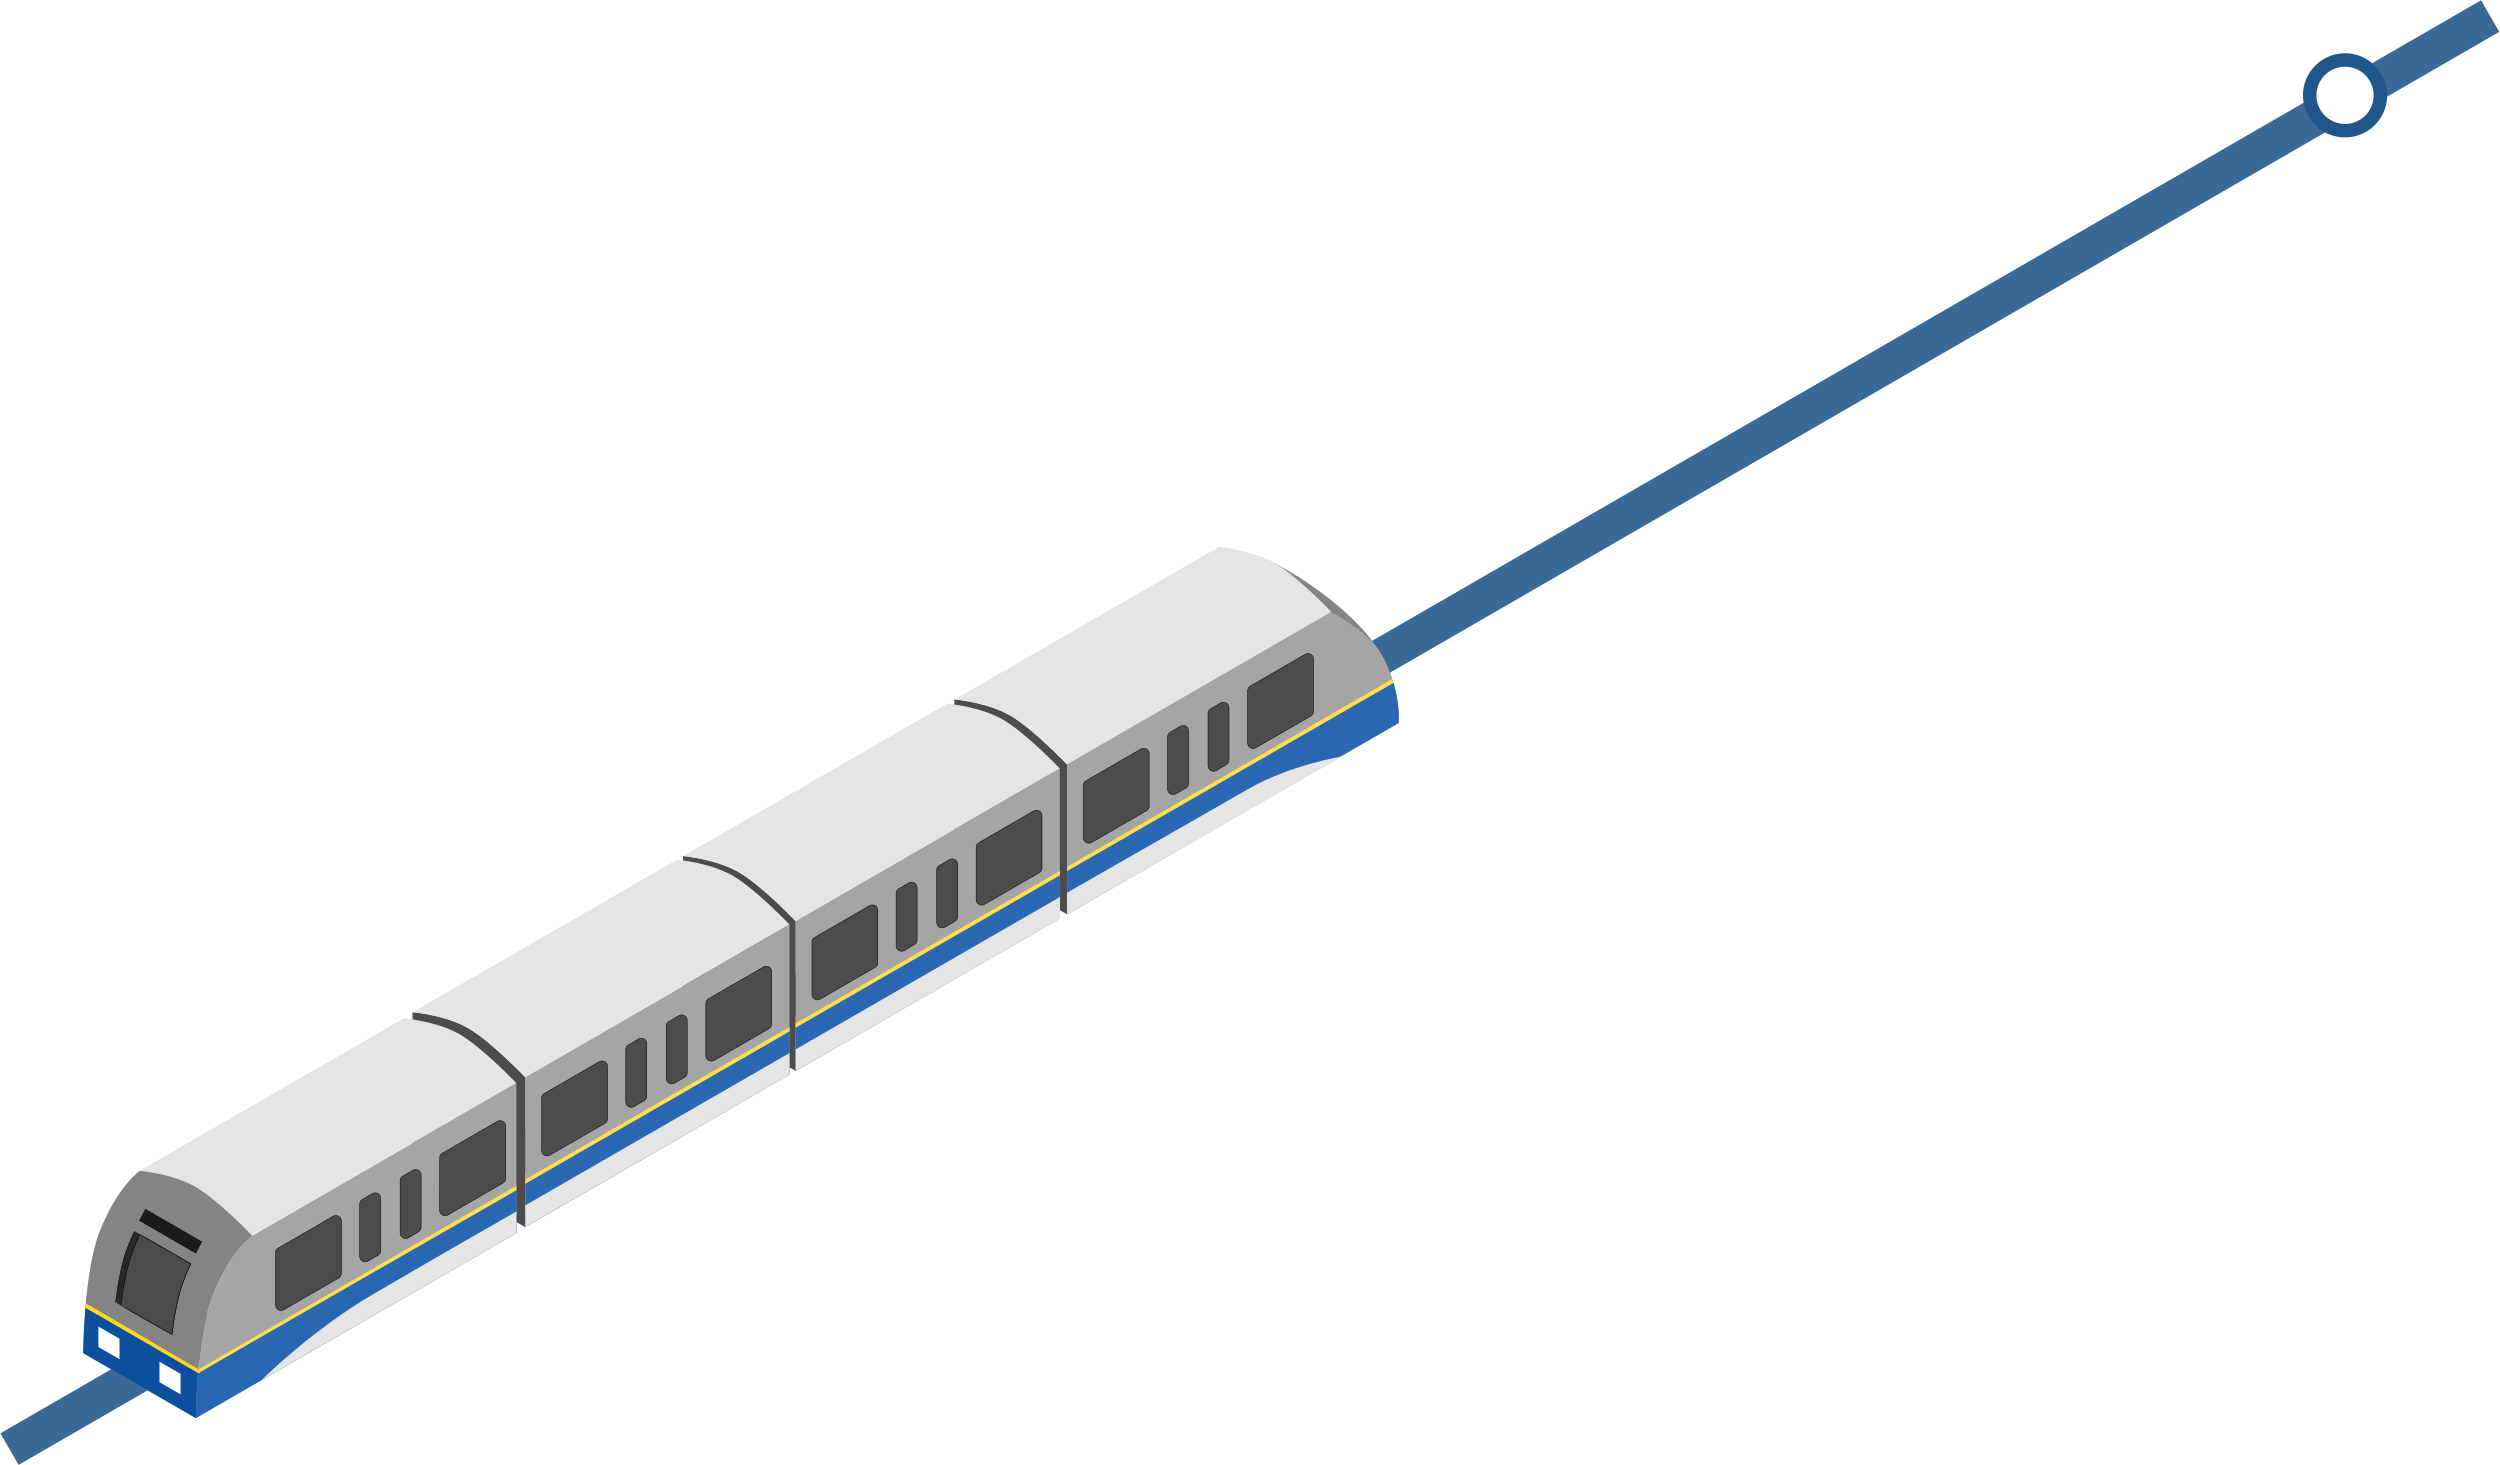 <svg width="3428" height="2009" viewBox="0 0 3428 2009" fill="none" xmlns="http://www.w3.org/2000/svg">
<path d="M13 1987L3414.5 22" stroke="#386997" stroke-width="50"/>
<circle cx="1230.51" cy="1285.72" r="48.471" fill="white" stroke="#1F578B" stroke-width="18.5"/>
<circle cx="3215.51" cy="130.722" r="48.471" fill="white" stroke="#1F578B" stroke-width="18.5"/>
<g filter="url(#filter0_d)">
<path fill-rule="evenodd" clip-rule="evenodd" d="M1740.21 764.386L1917.72 987.271C1917.72 987.271 1924.69 919.454 1867.85 858.398C1812.69 798.611 1740.21 764.386 1740.21 764.386Z" fill="#848484"/>
<path fill-rule="evenodd" clip-rule="evenodd" d="M1824.32 834.445C1824.32 834.445 1871.23 859.585 1889.62 885.993C1907.8 911.979 1918.58 954.021 1917.73 987.401L1462.1 1249.37V1043.81L1824.32 834.445Z" fill="#A5A5A5"/>
<path fill-rule="evenodd" clip-rule="evenodd" d="M1308.55 954.941V1160.5L1463.03 1249.66V1044.09C1463.03 1044.09 1417.18 995.926 1385.9 977.546C1354.41 958.955 1308.55 954.941 1308.55 954.941Z" fill="#4C4C4C"/>
<path fill-rule="evenodd" clip-rule="evenodd" d="M1463.23 1190.29L1463.44 1249.66L1917.81 987.478C1918.65 971.634 1916.75 953.675 1910.83 932.126L1463.23 1190.29Z" fill="#2A68B3"/>
<path fill-rule="evenodd" clip-rule="evenodd" d="M1463.32 1249.65L1463.11 1220.07L1712.05 1077.68C1769.11 1044.72 1840.75 1033.1 1840.75 1033.1L1463.32 1249.65Z" fill="#E5E5E5"/>
<path fill-rule="evenodd" clip-rule="evenodd" d="M1463.23 1190.29V1184.59L1909.14 927.055L1910.83 932.125L1463.23 1190.29Z" fill="#FFE04C"/>
<path fill-rule="evenodd" clip-rule="evenodd" d="M1485.46 1072.86C1485.46 1070.12 1486.94 1067.79 1489.27 1066.53C1501.96 1059.13 1544.22 1034.84 1564.5 1023.01C1566.83 1021.74 1569.58 1021.74 1571.9 1023.01C1574.22 1024.27 1575.7 1026.81 1575.7 1029.34C1575.7 1049.63 1575.7 1088.5 1575.7 1101.38C1575.7 1104.13 1574.22 1106.45 1571.9 1107.72C1559.22 1115.12 1516.96 1139.41 1496.67 1151.24C1494.35 1152.51 1491.6 1152.51 1489.27 1151.24C1486.94 1149.98 1485.46 1147.44 1485.46 1144.91C1485.46 1124.41 1485.46 1085.75 1485.46 1072.86Z" fill="#4C4C4C" stroke="black" stroke-width="0.703" stroke-miterlimit="1.055" stroke-linejoin="round"/>
<path fill-rule="evenodd" clip-rule="evenodd" d="M1601.07 1006.19C1601.07 1003.45 1602.54 1001.12 1604.87 999.854C1608.25 997.741 1613.74 994.784 1618.6 991.826C1620.93 990.559 1623.68 990.559 1626 991.826C1628.32 993.094 1629.8 995.629 1629.8 998.164C1629.8 1018.45 1629.8 1057.32 1629.8 1070.21C1629.8 1072.95 1628.32 1075.28 1626 1076.54C1622.62 1078.66 1617.12 1081.61 1612.26 1084.57C1609.94 1085.84 1607.19 1085.84 1604.87 1084.57C1602.54 1083.3 1601.07 1080.77 1601.07 1078.23C1601.07 1057.74 1601.07 1019.08 1601.07 1006.19Z" fill="#4C4C4C" stroke="black" stroke-width="0.703" stroke-miterlimit="1.055" stroke-linejoin="round"/>
<path fill-rule="evenodd" clip-rule="evenodd" d="M1656.47 974.193C1656.47 971.446 1657.95 969.122 1660.28 967.854C1663.66 965.742 1669.15 962.784 1674.01 959.826C1676.34 958.559 1679.08 958.559 1681.41 959.826C1683.73 961.094 1685.21 963.629 1685.21 966.165C1685.21 986.446 1685.21 1025.32 1685.21 1038.21C1685.21 1040.95 1683.73 1043.28 1681.41 1044.54C1678.03 1046.66 1672.53 1049.61 1667.67 1052.57C1665.35 1053.84 1662.6 1053.84 1660.28 1052.57C1657.95 1051.3 1656.47 1048.77 1656.47 1046.23C1656.47 1025.74 1656.47 987.08 1656.47 974.193Z" fill="#4C4C4C" stroke="black" stroke-width="0.703" stroke-miterlimit="1.055" stroke-linejoin="round"/>
<path fill-rule="evenodd" clip-rule="evenodd" d="M1710.81 942.971C1710.81 940.225 1712.29 937.901 1714.61 936.633C1727.29 929.239 1769.57 904.943 1789.85 893.112C1792.18 891.845 1794.92 891.845 1797.25 893.112C1799.57 894.38 1801.05 896.915 1801.05 899.45C1801.05 919.731 1801.05 958.605 1801.05 971.492C1801.05 974.238 1799.57 976.562 1797.25 977.83C1784.57 985.224 1742.3 1009.52 1722.01 1021.35C1719.69 1022.62 1716.94 1022.62 1714.61 1021.35C1712.29 1020.08 1710.81 1017.55 1710.81 1015.01C1710.81 994.519 1710.81 955.858 1710.81 942.971Z" fill="#4C4C4C" stroke="black" stroke-width="0.703" stroke-miterlimit="1.055" stroke-linejoin="round"/>
<path fill-rule="evenodd" clip-rule="evenodd" d="M1463.04 1044.09C1463.04 1044.09 1417.18 995.926 1385.91 977.546C1354.41 958.955 1308.77 955.153 1308.77 955.153L1671.2 746C1671.2 746 1717.07 750.014 1748.34 768.394C1779.83 786.985 1825.48 834.943 1825.48 834.943L1463.04 1044.09Z" fill="#E5E5E5"/>
<path fill-rule="evenodd" clip-rule="evenodd" d="M1453.17 1049.73V1255.29L1090.74 1464.45V1258.89L1453.17 1049.73Z" fill="#A5A5A5"/>
<path fill-rule="evenodd" clip-rule="evenodd" d="M936.464 1169.73V1375.29L1090.95 1464.45V1258.89C1090.95 1258.89 1045.09 1210.72 1013.81 1192.34C982.111 1173.75 936.464 1169.73 936.464 1169.73Z" fill="#4C4C4C"/>
<path fill-rule="evenodd" clip-rule="evenodd" d="M1090.93 1405.08L1091.14 1464.45L1453.16 1255.5C1453.16 1255.5 1453.58 1195.5 1453.16 1196.14C1452.73 1196.56 1090.93 1405.08 1090.93 1405.08Z" fill="#2A68B3"/>
<path fill-rule="evenodd" clip-rule="evenodd" d="M1091.23 1464.44L1091.02 1434.87L1453.46 1225.92V1255.71L1091.23 1464.44Z" fill="#E5E5E5"/>
<path fill-rule="evenodd" clip-rule="evenodd" d="M1090.93 1405.08V1399.38L1453.37 1190.22V1196.14L1090.93 1405.08Z" fill="#FFE04C"/>
<path fill-rule="evenodd" clip-rule="evenodd" d="M1113.38 1287.66C1113.38 1284.91 1114.86 1282.59 1117.19 1281.32C1129.87 1273.93 1172.13 1249.63 1192.42 1237.8C1194.75 1236.53 1197.49 1236.53 1199.82 1237.8C1202.14 1239.07 1203.62 1241.6 1203.62 1244.14C1203.62 1264.42 1203.62 1303.29 1203.62 1316.18C1203.62 1318.93 1202.14 1321.25 1199.82 1322.52C1187.14 1329.91 1144.87 1354.21 1124.58 1366.04C1122.26 1367.3 1119.51 1367.3 1117.19 1366.04C1114.86 1364.77 1113.38 1362.23 1113.38 1359.7C1113.38 1339.21 1113.38 1300.54 1113.38 1287.66Z" fill="#4C4C4C" stroke="black" stroke-width="0.703" stroke-miterlimit="1.055" stroke-linejoin="round"/>
<path fill-rule="evenodd" clip-rule="evenodd" d="M1228.76 1220.98C1228.76 1218.23 1230.24 1215.91 1232.56 1214.64C1235.94 1212.53 1241.45 1209.57 1246.31 1206.62C1248.63 1205.35 1251.38 1205.35 1253.7 1206.62C1256.03 1207.88 1257.51 1210.42 1257.51 1212.95C1257.51 1233.24 1257.51 1272.11 1257.51 1284.99C1257.51 1287.74 1256.03 1290.06 1253.7 1291.33C1250.32 1293.45 1244.83 1296.4 1239.96 1299.36C1237.63 1300.63 1234.88 1300.63 1232.56 1299.36C1230.24 1298.09 1228.76 1295.56 1228.76 1293.02C1228.76 1272.53 1228.76 1233.87 1228.76 1220.98Z" fill="#4C4C4C" stroke="black" stroke-width="0.703" stroke-miterlimit="1.055" stroke-linejoin="round"/>
<path fill-rule="evenodd" clip-rule="evenodd" d="M1284.39 1188.98C1284.39 1186.24 1285.87 1183.91 1288.19 1182.64C1291.57 1180.53 1297.07 1177.57 1301.93 1174.62C1304.25 1173.35 1307 1173.35 1309.32 1174.62C1311.65 1175.88 1313.13 1178.42 1313.13 1180.95C1313.13 1201.23 1313.13 1240.11 1313.13 1253C1313.13 1255.74 1311.65 1258.07 1309.32 1259.33C1305.94 1261.45 1300.45 1264.4 1295.59 1267.36C1293.26 1268.63 1290.51 1268.63 1288.19 1267.36C1285.87 1266.09 1284.39 1263.56 1284.39 1261.02C1284.39 1240.53 1284.39 1201.87 1284.39 1188.98Z" fill="#4C4C4C" stroke="black" stroke-width="0.703" stroke-miterlimit="1.055" stroke-linejoin="round"/>
<path fill-rule="evenodd" clip-rule="evenodd" d="M1338.51 1157.76C1338.51 1155.01 1339.99 1152.69 1342.31 1151.42C1354.99 1144.03 1397.26 1119.73 1417.54 1107.9C1419.87 1106.63 1422.62 1106.63 1424.95 1107.9C1427.27 1109.17 1428.75 1111.7 1428.75 1114.24C1428.75 1134.52 1428.75 1173.39 1428.75 1186.28C1428.75 1189.03 1427.27 1191.35 1424.95 1192.62C1412.26 1200.01 1370 1224.31 1349.71 1236.14C1347.39 1237.41 1344.64 1237.41 1342.31 1236.14C1339.99 1234.87 1338.51 1232.34 1338.51 1229.8C1338.51 1209.31 1338.51 1170.65 1338.51 1157.76Z" fill="#4C4C4C" stroke="black" stroke-width="0.703" stroke-miterlimit="1.055" stroke-linejoin="round"/>
<path fill-rule="evenodd" clip-rule="evenodd" d="M1090.74 1258.88C1090.74 1258.88 1044.88 1210.72 1013.6 1192.34C982.111 1173.74 936.464 1169.94 936.464 1169.94L1298.9 960.789C1298.9 960.789 1344.75 964.803 1376.04 983.183C1407.52 1001.77 1453.17 1049.73 1453.17 1049.73L1090.74 1258.88Z" fill="#E5E5E5"/>
<path fill-rule="evenodd" clip-rule="evenodd" d="M1082.54 1263.91V1469.47L720.104 1678.62V1473.06L1082.54 1263.91Z" fill="#A5A5A5"/>
<path fill-rule="evenodd" clip-rule="evenodd" d="M565.626 1383.9V1589.46L720.109 1678.61V1473.05C720.109 1473.05 674.25 1424.89 642.973 1406.51C611.485 1387.7 565.626 1383.9 565.626 1383.9Z" fill="#4C4C4C"/>
<path fill-rule="evenodd" clip-rule="evenodd" d="M720.299 1619.04L720.51 1678.4L1082.52 1469.46C1082.52 1469.46 1082.94 1409.46 1082.52 1410.09C1082.1 1410.52 720.299 1619.04 720.299 1619.04Z" fill="#2A68B3"/>
<path fill-rule="evenodd" clip-rule="evenodd" d="M720.389 1678.4L720.178 1648.82L1082.61 1439.88V1469.67L720.389 1678.4Z" fill="#E5E5E5"/>
<path fill-rule="evenodd" clip-rule="evenodd" d="M720.299 1619.04V1613.34L1082.73 1404.19V1410.1L720.299 1619.04Z" fill="#FFE04C"/>
<path fill-rule="evenodd" clip-rule="evenodd" d="M742.75 1501.62C742.75 1498.87 744.229 1496.55 746.553 1495.28C759.233 1487.89 801.5 1463.59 821.788 1451.76C824.112 1450.49 826.859 1450.49 829.184 1451.76C831.508 1453.03 832.989 1455.56 832.989 1458.1C832.989 1478.38 832.989 1517.25 832.989 1530.14C832.989 1532.89 831.508 1535.21 829.184 1536.48C816.504 1543.87 774.237 1568.17 753.949 1580C751.625 1581.27 748.878 1581.27 746.553 1580C744.229 1578.73 742.75 1576.19 742.75 1573.66C742.75 1553.17 742.75 1514.51 742.75 1501.62Z" fill="#4C4C4C" stroke="black" stroke-width="0.703" stroke-miterlimit="1.055" stroke-linejoin="round"/>
<path fill-rule="evenodd" clip-rule="evenodd" d="M858.127 1434.95C858.127 1432.2 859.606 1429.88 861.931 1428.61C865.313 1426.5 870.807 1423.54 875.668 1420.58C877.992 1419.31 880.739 1419.31 883.064 1420.58C885.389 1421.85 886.869 1424.38 886.869 1426.92C886.869 1447.2 886.869 1486.07 886.869 1498.96C886.869 1501.71 885.389 1504.03 883.064 1505.3C879.683 1507.41 874.189 1510.37 869.328 1513.33C867.003 1514.59 864.256 1514.59 861.931 1513.33C859.606 1512.06 858.127 1509.52 858.127 1506.99C858.127 1486.71 858.127 1447.83 858.127 1434.95Z" fill="#4C4C4C" stroke="black" stroke-width="0.703" stroke-miterlimit="1.055" stroke-linejoin="round"/>
<path fill-rule="evenodd" clip-rule="evenodd" d="M913.544 1402.95C913.544 1400.2 915.024 1397.88 917.348 1396.61C920.729 1394.5 926.224 1391.54 931.084 1388.58C933.409 1387.31 936.157 1387.31 938.481 1388.58C940.806 1389.85 942.285 1392.38 942.285 1394.92C942.285 1415.2 942.285 1454.07 942.285 1466.96C942.285 1469.71 940.806 1472.03 938.481 1473.3C935.1 1475.41 929.605 1478.37 924.745 1481.33C922.419 1482.59 919.672 1482.59 917.348 1481.33C915.024 1480.06 913.544 1477.52 913.544 1474.99C913.544 1454.71 913.544 1415.83 913.544 1402.95Z" fill="#4C4C4C" stroke="black" stroke-width="0.703" stroke-miterlimit="1.055" stroke-linejoin="round"/>
<path fill-rule="evenodd" clip-rule="evenodd" d="M967.882 1371.72C967.882 1368.97 969.361 1366.65 971.685 1365.38C984.365 1357.98 1026.63 1333.69 1046.92 1321.86C1049.24 1320.59 1051.99 1320.59 1054.32 1321.86C1056.64 1323.13 1058.12 1325.66 1058.12 1328.2C1058.12 1348.48 1058.12 1387.35 1058.12 1400.24C1058.12 1402.98 1056.64 1405.31 1054.32 1406.58C1041.64 1413.97 999.37 1438.27 979.082 1450.1C976.758 1451.36 974.011 1451.36 971.685 1450.1C969.361 1448.83 967.882 1446.29 967.882 1443.76C967.882 1423.27 967.882 1384.6 967.882 1371.72Z" fill="#4C4C4C" stroke="black" stroke-width="0.703" stroke-miterlimit="1.055" stroke-linejoin="round"/>
<path fill-rule="evenodd" clip-rule="evenodd" d="M720.106 1472.84C720.106 1472.84 674.247 1424.67 642.969 1406.29C611.482 1387.7 565.834 1383.9 565.834 1383.9L928.268 1174.75C928.268 1174.75 974.127 1178.76 1005.4 1197.14C1036.89 1215.73 1082.54 1263.69 1082.54 1263.69L720.106 1472.84Z" fill="#E5E5E5"/>
<path fill-rule="evenodd" clip-rule="evenodd" d="M708.058 1481.21V1686.77L268.487 1940.49C268.487 1940.49 269.121 1831.06 290.677 1775.08C314.557 1712.75 345.835 1690.36 345.835 1690.36L708.058 1481.21Z" fill="#A5A5A5"/>
<path fill-rule="evenodd" clip-rule="evenodd" d="M345.624 1690.35C345.624 1690.35 299.765 1642.19 268.488 1623.81C237 1605.21 191.352 1601.41 191.352 1601.41L553.786 1392.26C553.786 1392.26 599.645 1396.27 630.923 1414.65C662.2 1433.03 708.059 1481.2 708.059 1481.2L345.624 1690.35Z" fill="#E5E5E5"/>
<path fill-rule="evenodd" clip-rule="evenodd" d="M268.484 1940.49C268.484 1940.49 269.118 1831.05 290.674 1775.07C314.554 1712.75 345.832 1690.35 345.832 1690.35C345.832 1690.35 299.972 1642.18 268.695 1623.8C237.207 1605.21 191.559 1601.41 191.559 1601.41C191.559 1601.41 160.07 1623.59 136.19 1685.91C114.634 1741.9 114 1851.34 114 1851.34L268.484 1940.49Z" fill="#848484"/>
<path fill-rule="evenodd" clip-rule="evenodd" d="M271.868 1873.94L271.446 1879.44L271.868 1873.94L708.058 1621.9V1628.24L271.446 1879.65" fill="#FFE04C"/>
<path fill-rule="evenodd" clip-rule="evenodd" d="M271.445 1878.86L272.079 1873.57L258.131 1865.33L117.807 1783.15L117.384 1789.49L271.445 1878.86Z" fill="#FFD81E"/>
<path fill-rule="evenodd" clip-rule="evenodd" d="M268.487 1940.49C268.487 1940.49 268.698 1913.45 271.445 1879.44C271.445 1878.39 708.058 1628.25 708.058 1628.25V1686.77L268.487 1940.49Z" fill="#2867B2"/>
<path fill-rule="evenodd" clip-rule="evenodd" d="M268.484 1940.49C268.484 1940.49 268.695 1913.24 271.442 1878.81C271.442 1878.6 117.17 1789.23 117.17 1789.65C114.423 1824.09 114 1851.34 114 1851.34L268.484 1940.49Z" fill="#0C4F9D"/>
<path fill-rule="evenodd" clip-rule="evenodd" d="M358.515 1888.52C358.515 1888.52 427.621 1819.44 512.998 1769.79C598.166 1719.93 708.058 1657.19 708.058 1657.19V1686.97L358.515 1888.52Z" fill="#E5E5E5"/>
<path fill-rule="evenodd" clip-rule="evenodd" d="M377.873 1713.58C377.873 1710.84 379.352 1708.51 381.676 1707.25C394.356 1699.85 436.623 1675.56 456.911 1663.72C459.235 1662.46 461.982 1662.46 464.307 1663.72C466.631 1664.99 468.112 1667.53 468.112 1670.06C468.112 1690.34 468.112 1729.22 468.112 1742.1C468.112 1744.85 466.631 1747.17 464.307 1748.44C451.627 1755.84 409.36 1780.13 389.073 1791.96C386.748 1793.23 384.001 1793.23 381.676 1791.96C379.352 1790.69 377.873 1788.16 377.873 1785.62C377.873 1765.13 377.873 1726.47 377.873 1713.58Z" fill="#4B4B4B" stroke="black" stroke-width="0.703" stroke-miterlimit="1.055" stroke-linejoin="round"/>
<path fill-rule="evenodd" clip-rule="evenodd" d="M493.254 1646.92C493.254 1644.17 494.733 1641.85 497.059 1640.58C500.44 1638.47 505.934 1635.51 510.795 1632.55C513.12 1631.28 515.867 1631.28 518.191 1632.55C520.517 1633.82 521.996 1636.35 521.996 1638.89C521.996 1659.17 521.996 1698.04 521.996 1710.93C521.996 1713.68 520.517 1716 518.191 1717.27C514.81 1719.38 509.316 1722.34 504.455 1725.3C502.13 1726.56 499.383 1726.56 497.059 1725.3C494.733 1724.03 493.254 1721.49 493.254 1718.96C493.254 1698.46 493.254 1659.8 493.254 1646.92Z" fill="#4B4B4B" stroke="black" stroke-width="0.703" stroke-miterlimit="1.055" stroke-linejoin="round"/>
<path fill-rule="evenodd" clip-rule="evenodd" d="M548.672 1614.91C548.672 1612.17 550.151 1609.84 552.475 1608.57C555.856 1606.46 561.351 1603.5 566.212 1600.55C568.536 1599.28 571.284 1599.28 573.609 1600.55C575.933 1601.81 577.412 1604.35 577.412 1606.88C577.412 1627.17 577.412 1666.04 577.412 1678.93C577.412 1681.67 575.933 1684 573.609 1685.26C570.228 1687.38 564.732 1690.33 559.872 1693.29C557.548 1694.56 554.8 1694.56 552.475 1693.29C550.151 1692.02 548.672 1689.49 548.672 1686.95C548.672 1666.46 548.672 1627.8 548.672 1614.91Z" fill="#4B4B4B" stroke="black" stroke-width="0.703" stroke-miterlimit="1.055" stroke-linejoin="round"/>
<path fill-rule="evenodd" clip-rule="evenodd" d="M603.008 1583.47C603.008 1580.73 604.487 1578.4 606.811 1577.14C619.492 1569.74 661.758 1545.45 682.046 1533.62C684.37 1532.35 687.118 1532.35 689.443 1533.62C691.767 1534.88 693.246 1537.42 693.246 1539.95C693.246 1560.23 693.246 1599.11 693.246 1611.99C693.246 1614.74 691.767 1617.06 689.443 1618.33C675.071 1626.78 624.564 1655.94 624.564 1655.94C624.564 1655.94 619.281 1658.9 613.997 1662.06C611.672 1663.33 608.925 1663.33 606.6 1662.06C604.275 1660.8 602.796 1658.26 602.796 1655.73C603.008 1635.23 603.008 1596.36 603.008 1583.47Z" fill="#4B4B4B" stroke="black" stroke-width="0.703" stroke-miterlimit="1.055" stroke-linejoin="round"/>
<path fill-rule="evenodd" clip-rule="evenodd" d="M235.833 1825.8C239.003 1798.97 244.075 1771.51 252.105 1751.01C255.064 1742.99 258.233 1735.8 261.616 1729.04C261.616 1729.04 184.479 1684.25 184.268 1684.47C181.098 1691.23 177.717 1698.83 174.758 1706.65C166.939 1727.14 161.867 1754.61 158.485 1781.44C158.274 1781.86 235.833 1825.8 235.833 1825.8Z" fill="#282828" stroke="black" stroke-width="0.703" stroke-miterlimit="1.055" stroke-linejoin="round"/>
<path fill-rule="evenodd" clip-rule="evenodd" d="M235.838 1825.8C239.008 1798.97 244.079 1771.51 252.11 1751.02C255.068 1742.99 258.239 1735.8 261.62 1729.04C261.62 1729.04 191.88 1688.69 191.669 1688.9C188.499 1695.66 185.118 1703.27 182.159 1711.09C174.34 1731.58 169.268 1759.04 165.887 1785.87C165.675 1786.09 235.838 1825.8 235.838 1825.8Z" fill="#4B4B4B" stroke="black" stroke-width="0.703" stroke-miterlimit="1.055" stroke-linejoin="round"/>
<path fill-rule="evenodd" clip-rule="evenodd" d="M191.352 1669.6L268.488 1714.18L276.518 1698.76L199.382 1654.18L191.352 1669.6Z" fill="#1B1B1B" stroke="black" stroke-width="0.703" stroke-miterlimit="1.055" stroke-linejoin="round"/>
<path fill-rule="evenodd" clip-rule="evenodd" d="M218.666 1891.27V1863.18L247.618 1879.86V1907.96L218.666 1891.27Z" fill="white"/>
<path fill-rule="evenodd" clip-rule="evenodd" d="M134.893 1843.05V1814.95L163.846 1831.64V1859.73L134.893 1843.05Z" fill="white"/>
</g>
<defs>
<filter id="filter0_d" x="104" y="740" width="1824" height="1214.49" filterUnits="userSpaceOnUse" color-interpolation-filters="sRGB">
<feFlood flood-opacity="0" result="BackgroundImageFix"/>
<feColorMatrix in="SourceAlpha" type="matrix" values="0 0 0 0 0 0 0 0 0 0 0 0 0 0 0 0 0 0 127 0"/>
<feOffset dy="4"/>
<feGaussianBlur stdDeviation="5"/>
<feColorMatrix type="matrix" values="0 0 0 0 0 0 0 0 0 0 0 0 0 0 0 0 0 0 0.25 0"/>
<feBlend mode="normal" in2="BackgroundImageFix" result="effect1_dropShadow"/>
<feBlend mode="normal" in="SourceGraphic" in2="effect1_dropShadow" result="shape"/>
</filter>
</defs>
</svg>
